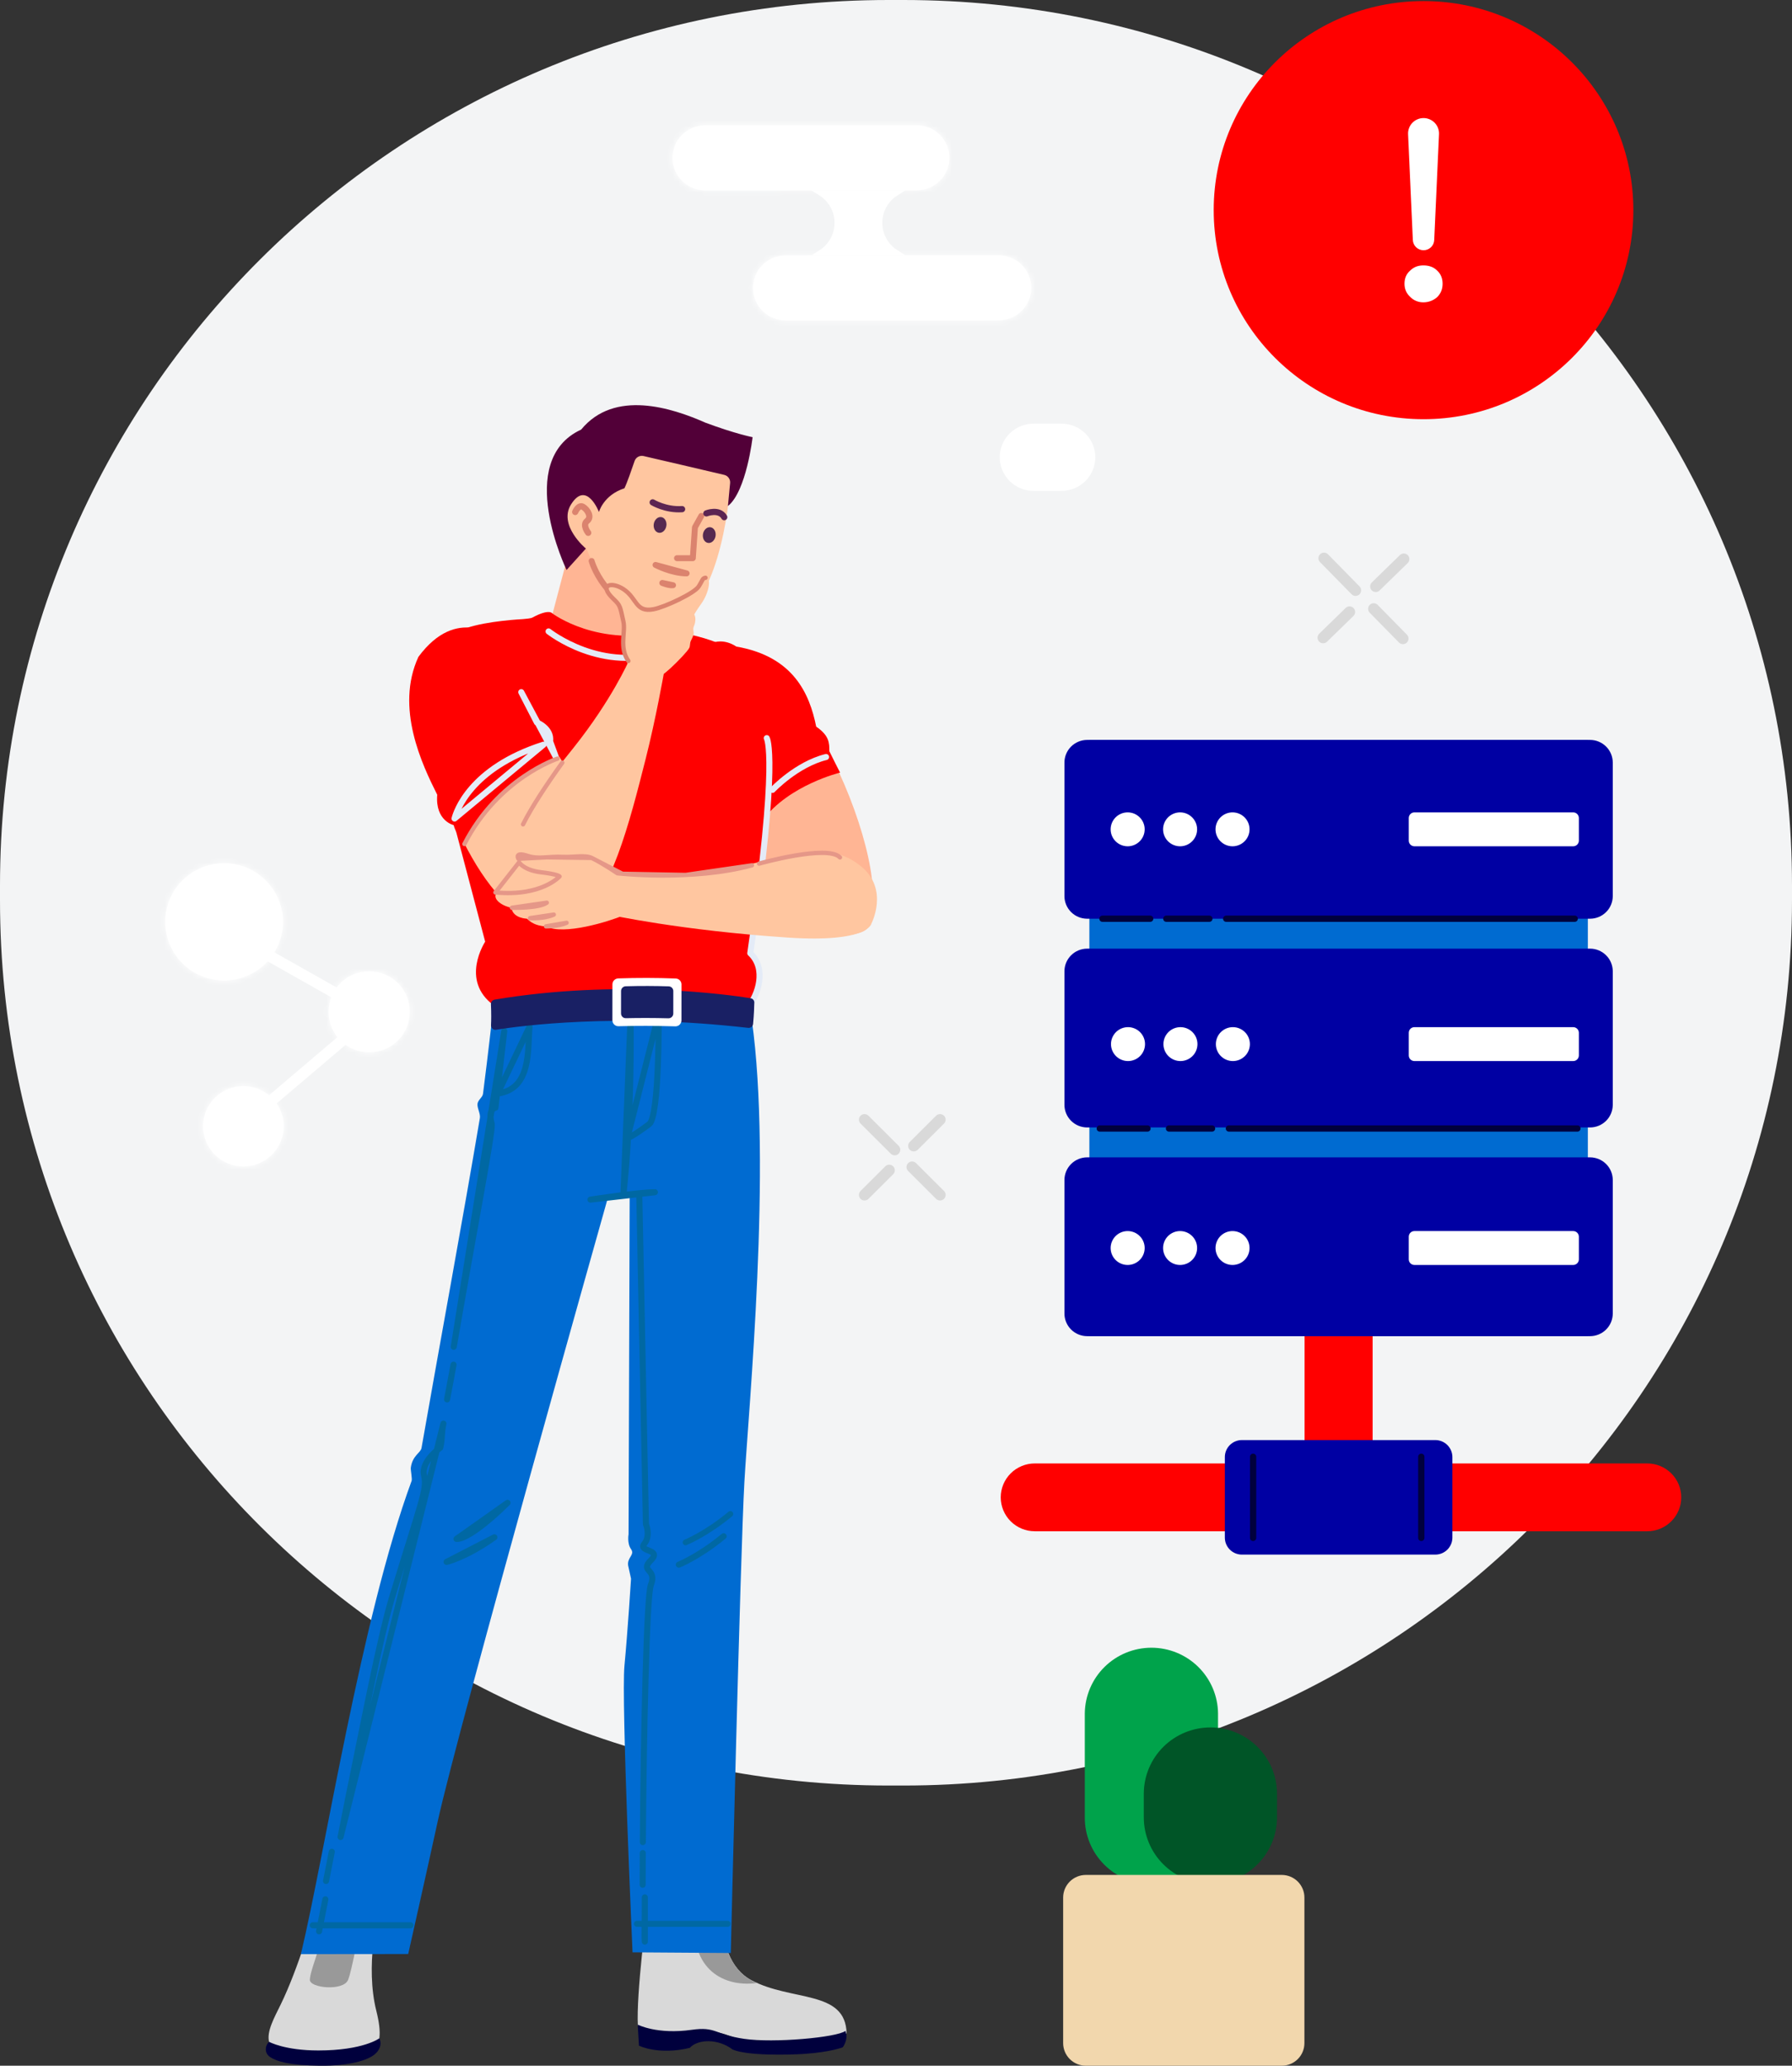 <svg width='321' height='370' viewBox='0 0 321 370' fill='none' xmlns='http://www.w3.org/2000/svg' ><rect x="0" y="0" width="321" height="370" fill="#333333" stroke="none"/><g clip-path='url(#clip0_6773_69350)'><path fill-rule='evenodd' clip-rule='evenodd' d='M0 161.238V158.576C0 70.998 71.26 0 159.164 0H161.836C249.739 0 321 70.998 321 158.576V161.238C321 248.818 249.739 319.814 161.836 319.814H159.164C71.26 319.814 0 248.818 0 161.238Z' fill='#F3F4F5' /><mask id='path-2-inside-1_6773_69350' fill='white'><path fill-rule='evenodd' clip-rule='evenodd' d='M50.64 166.167C50.501 167.541 50.092 168.874 49.436 170.09C48.78 171.306 47.89 172.381 46.817 173.255C45.744 174.128 44.508 174.782 43.182 175.18C41.855 175.578 40.462 175.711 39.084 175.573C37.705 175.435 36.367 175.027 35.146 174.373C33.926 173.72 32.846 172.833 31.97 171.764C31.093 170.695 30.436 169.464 30.037 168.142C29.638 166.82 29.504 165.433 29.643 164.059C29.926 161.287 31.302 158.741 33.469 156.979C35.635 155.218 38.415 154.385 41.198 154.664C43.98 154.944 46.538 156.312 48.308 158.469C50.078 160.626 50.916 163.395 50.639 166.167' /></mask><path fill-rule='evenodd' clip-rule='evenodd' d='M50.64 166.167C50.501 167.541 50.092 168.874 49.436 170.09C48.78 171.306 47.89 172.381 46.817 173.255C45.744 174.128 44.508 174.782 43.182 175.18C41.855 175.578 40.462 175.711 39.084 175.573C37.705 175.435 36.367 175.027 35.146 174.373C33.926 173.72 32.846 172.833 31.97 171.764C31.093 170.695 30.436 169.464 30.037 168.142C29.638 166.82 29.504 165.433 29.643 164.059C29.926 161.287 31.302 158.741 33.469 156.979C35.635 155.218 38.415 154.385 41.198 154.664C43.98 154.944 46.538 156.312 48.308 158.469C50.078 160.626 50.916 163.395 50.639 166.167' fill='white' /><path d='M29.643 164.059L28.648 163.958L28.648 163.959L29.643 164.059ZM49.645 166.067C49.519 167.309 49.149 168.515 48.556 169.615L50.316 170.565C51.034 169.233 51.483 167.773 51.635 166.268L49.645 166.067ZM48.556 169.615C47.962 170.715 47.157 171.689 46.186 172.479L47.448 174.03C48.623 173.074 49.598 171.897 50.316 170.565L48.556 169.615ZM46.186 172.479C45.214 173.27 44.096 173.862 42.894 174.222L43.469 176.138C44.921 175.703 46.273 174.987 47.448 174.03L46.186 172.479ZM42.894 174.222C41.693 174.582 40.432 174.703 39.183 174.578L38.983 176.568C40.492 176.72 42.016 176.573 43.469 176.138L42.894 174.222ZM39.183 174.578C37.935 174.453 36.724 174.084 35.618 173.492L34.674 175.255C36.011 175.97 37.475 176.417 38.983 176.568L39.183 174.578ZM35.618 173.492C34.513 172.9 33.536 172.098 32.743 171.13L31.197 172.398C32.157 173.569 33.338 174.54 34.674 175.255L35.618 173.492ZM32.743 171.13C31.95 170.163 31.356 169.049 30.995 167.853L29.08 168.431C29.517 169.879 30.237 171.227 31.197 172.398L32.743 171.13ZM30.995 167.853C30.633 166.657 30.512 165.402 30.638 164.16L28.648 163.959C28.496 165.463 28.643 166.983 29.08 168.431L30.995 167.853ZM30.638 164.161C30.894 161.654 32.139 159.35 34.1 157.755L32.838 156.203C30.466 158.132 28.958 160.921 28.648 163.958L30.638 164.161ZM34.1 157.755C36.061 156.16 38.578 155.406 41.098 155.659L41.298 153.669C38.253 153.364 35.21 154.275 32.838 156.203L34.1 157.755ZM41.098 155.659C43.618 155.912 45.933 157.152 47.535 159.104L49.081 157.835C47.142 155.473 44.343 153.975 41.298 153.669L41.098 155.659ZM47.535 159.104C49.137 161.055 49.895 163.56 49.644 166.068L51.634 166.267C51.938 163.23 51.019 160.197 49.081 157.835L47.535 159.104Z' fill='white' mask='url(#path-2-inside-1_6773_69350)' /><path d='M61.625 186.073L45.5 199.776M47.094 170.562L60.458 178.111L47.094 170.562Z' stroke='white' stroke-width='2' /><mask id='path-5-inside-2_6773_69350' fill='white'><path fill-rule='evenodd' clip-rule='evenodd' d='M50.792 202.386C50.704 203.332 50.429 204.252 49.983 205.092C49.537 205.932 48.928 206.676 48.191 207.28C47.455 207.885 46.606 208.338 45.693 208.614C44.78 208.889 43.821 208.982 42.872 208.887C41.922 208.791 41.002 208.51 40.162 208.058C39.323 207.606 38.582 206.993 37.981 206.254C37.381 205.516 36.933 204.666 36.664 203.754C36.395 202.842 36.31 201.886 36.414 200.941C36.621 199.054 37.569 197.324 39.05 196.129C40.531 194.935 42.426 194.371 44.322 194.562C46.218 194.752 47.962 195.681 49.173 197.147C50.385 198.612 50.967 200.495 50.792 202.386ZM73.374 181.927C73.282 182.877 73.003 183.801 72.552 184.643C72.102 185.486 71.488 186.232 70.747 186.838C70.006 187.444 69.153 187.898 68.235 188.174C67.317 188.45 66.354 188.543 65.4 188.448C64.447 188.352 63.522 188.069 62.678 187.616C61.834 187.163 61.088 186.549 60.483 185.808C59.879 185.067 59.427 184.214 59.154 183.299C58.881 182.383 58.792 181.423 58.892 180.473C59.09 178.563 60.04 176.809 61.534 175.595C63.028 174.382 64.944 173.808 66.862 174.001C68.78 174.194 70.543 175.137 71.763 176.623C72.984 178.109 73.564 180.017 73.374 181.928V181.927ZM126.196 34.105L164.216 34.089C164.984 34.088 165.745 33.937 166.454 33.644C167.164 33.351 167.809 32.921 168.352 32.38C168.894 31.839 169.325 31.196 169.619 30.489C169.912 29.782 170.063 29.024 170.063 28.259C170.063 27.493 169.911 26.736 169.617 26.029C169.322 25.322 168.891 24.68 168.348 24.139C167.805 23.598 167.16 23.169 166.45 22.876C165.74 22.584 164.979 22.433 164.211 22.434L126.191 22.45C124.661 22.482 123.204 23.111 122.134 24.201C121.063 25.291 120.464 26.755 120.465 28.28C120.466 29.805 121.066 31.269 122.137 32.358C123.209 33.447 124.666 34.074 126.196 34.105ZM140.739 57.398L178.757 57.381C179.536 57.397 180.31 57.258 181.033 56.972C181.757 56.686 182.416 56.259 182.972 55.716C183.528 55.173 183.97 54.525 184.271 53.81C184.572 53.095 184.727 52.327 184.727 51.551C184.727 50.775 184.571 50.008 184.269 49.293C183.967 48.578 183.525 47.93 182.968 47.388C182.412 46.845 181.752 46.419 181.029 46.133C180.305 45.848 179.531 45.71 178.752 45.726L140.732 45.742C139.181 45.743 137.694 46.358 136.597 47.451C135.501 48.544 134.885 50.027 134.886 51.572C134.886 53.118 135.503 54.6 136.601 55.693C137.698 56.785 139.186 57.398 140.737 57.398' /></mask><path fill-rule='evenodd' clip-rule='evenodd' d='M50.792 202.386C50.704 203.332 50.429 204.252 49.983 205.092C49.537 205.932 48.928 206.676 48.191 207.28C47.455 207.885 46.606 208.338 45.693 208.614C44.78 208.889 43.821 208.982 42.872 208.887C41.922 208.791 41.002 208.51 40.162 208.058C39.323 207.606 38.582 206.993 37.981 206.254C37.381 205.516 36.933 204.666 36.664 203.754C36.395 202.842 36.31 201.886 36.414 200.941C36.621 199.054 37.569 197.324 39.05 196.129C40.531 194.935 42.426 194.371 44.322 194.562C46.218 194.752 47.962 195.681 49.173 197.147C50.385 198.612 50.967 200.495 50.792 202.386ZM73.374 181.927C73.282 182.877 73.003 183.801 72.552 184.643C72.102 185.486 71.488 186.232 70.747 186.838C70.006 187.444 69.153 187.898 68.235 188.174C67.317 188.45 66.354 188.543 65.4 188.448C64.447 188.352 63.522 188.069 62.678 187.616C61.834 187.163 61.088 186.549 60.483 185.808C59.879 185.067 59.427 184.214 59.154 183.299C58.881 182.383 58.792 181.423 58.892 180.473C59.09 178.563 60.04 176.809 61.534 175.595C63.028 174.382 64.944 173.808 66.862 174.001C68.78 174.194 70.543 175.137 71.763 176.623C72.984 178.109 73.564 180.017 73.374 181.928V181.927ZM126.196 34.105L164.216 34.089C164.984 34.088 165.745 33.937 166.454 33.644C167.164 33.351 167.809 32.921 168.352 32.38C168.894 31.839 169.325 31.196 169.619 30.489C169.912 29.782 170.063 29.024 170.063 28.259C170.063 27.493 169.911 26.736 169.617 26.029C169.322 25.322 168.891 24.68 168.348 24.139C167.805 23.598 167.16 23.169 166.45 22.876C165.74 22.584 164.979 22.433 164.211 22.434L126.191 22.45C124.661 22.482 123.204 23.111 122.134 24.201C121.063 25.291 120.464 26.755 120.465 28.28C120.466 29.805 121.066 31.269 122.137 32.358C123.209 33.447 124.666 34.074 126.196 34.105ZM140.739 57.398L178.757 57.381C179.536 57.397 180.31 57.258 181.033 56.972C181.757 56.686 182.416 56.259 182.972 55.716C183.528 55.173 183.97 54.525 184.271 53.81C184.572 53.095 184.727 52.327 184.727 51.551C184.727 50.775 184.571 50.008 184.269 49.293C183.967 48.578 183.525 47.93 182.968 47.388C182.412 46.845 181.752 46.419 181.029 46.133C180.305 45.848 179.531 45.71 178.752 45.726L140.732 45.742C139.181 45.743 137.694 46.358 136.597 47.451C135.501 48.544 134.885 50.027 134.886 51.572C134.886 53.118 135.503 54.6 136.601 55.693C137.698 56.785 139.186 57.398 140.737 57.398' fill='white' /><path d='M36.414 200.941L35.42 200.832L36.414 200.941ZM50.792 202.386L49.796 202.293L50.792 202.386ZM73.374 181.927H74.374L72.379 181.831L73.374 181.927ZM58.892 180.473L59.887 180.579L59.887 180.576L58.892 180.473ZM73.374 181.928H72.374L74.369 182.027L73.374 181.928ZM126.196 34.105L126.176 35.105L126.186 35.105L126.197 35.105L126.196 34.105ZM164.216 34.089L164.216 33.089L164.216 34.089ZM164.211 22.434L164.212 23.434L164.211 22.434ZM126.191 22.45L126.191 21.45L126.18 21.45L126.17 21.45L126.191 22.45ZM178.757 57.381L178.778 56.381L178.767 56.381L178.757 56.381L178.757 57.381ZM178.752 45.726L178.753 46.726L178.763 46.726L178.774 46.726L178.752 45.726ZM140.732 45.742L140.733 46.742L140.732 45.742ZM49.796 202.293C49.721 203.108 49.484 203.9 49.1 204.623L50.866 205.561C51.374 204.604 51.688 203.556 51.788 202.478L49.796 202.293ZM49.1 204.623C48.715 205.346 48.191 205.987 47.557 206.507L48.826 208.053C49.664 207.365 50.358 206.518 50.866 205.561L49.1 204.623ZM47.557 206.507C46.922 207.028 46.191 207.419 45.404 207.656L45.982 209.571C47.021 209.257 47.987 208.741 48.826 208.053L47.557 206.507ZM45.404 207.656C44.617 207.894 43.79 207.974 42.972 207.892L42.772 209.882C43.852 209.99 44.943 209.885 45.982 209.571L45.404 207.656ZM42.972 207.892C42.153 207.81 41.36 207.567 40.636 207.177L39.688 208.938C40.644 209.453 41.692 209.773 42.772 209.882L42.972 207.892ZM40.636 207.177C39.913 206.788 39.274 206.26 38.757 205.624L37.205 206.885C37.889 207.726 38.733 208.424 39.688 208.938L40.636 207.177ZM38.757 205.624C38.24 204.988 37.855 204.256 37.623 203.471L35.705 204.037C36.012 205.076 36.521 206.044 37.205 206.885L38.757 205.624ZM37.623 203.471C37.392 202.686 37.319 201.863 37.408 201.05L35.42 200.832C35.302 201.909 35.399 202.998 35.705 204.037L37.623 203.471ZM37.408 201.05C37.586 199.426 38.402 197.937 39.678 196.908L38.422 195.351C36.736 196.711 35.656 198.681 35.42 200.832L37.408 201.05ZM39.678 196.908C40.954 195.878 42.587 195.392 44.222 195.557L44.422 193.567C42.264 193.35 40.108 193.991 38.422 195.351L39.678 196.908ZM44.222 195.557C45.857 195.721 47.359 196.522 48.403 197.784L49.944 196.509C48.564 194.841 46.579 193.783 44.422 193.567L44.222 195.557ZM48.403 197.784C49.446 199.046 49.947 200.667 49.796 202.293L51.788 202.478C51.987 200.323 51.324 198.178 49.944 196.509L48.403 197.784ZM72.379 181.831C72.3 182.65 72.059 183.445 71.671 184.172L73.434 185.115C73.947 184.156 74.265 183.105 74.37 182.023L72.379 181.831ZM71.671 184.172C71.282 184.898 70.753 185.541 70.114 186.064L71.38 187.612C72.223 186.923 72.921 186.074 73.434 185.115L71.671 184.172ZM70.114 186.064C69.475 186.586 68.739 186.978 67.947 187.217L68.523 189.132C69.567 188.818 70.538 188.301 71.38 187.612L70.114 186.064ZM67.947 187.217C67.155 187.455 66.323 187.535 65.5 187.453L65.301 189.443C66.385 189.552 67.48 189.446 68.523 189.132L67.947 187.217ZM65.5 187.453C64.677 187.37 63.879 187.126 63.151 186.735L62.205 188.498C63.164 189.013 64.216 189.334 65.301 189.443L65.5 187.453ZM63.151 186.735C62.423 186.345 61.779 185.814 61.258 185.176L59.709 186.44C60.397 187.283 61.245 187.982 62.205 188.498L63.151 186.735ZM61.258 185.176C60.737 184.537 60.347 183.802 60.112 183.013L58.196 183.585C58.506 184.627 59.021 185.597 59.709 186.44L61.258 185.176ZM60.112 183.013C59.877 182.224 59.8 181.397 59.887 180.579L57.898 180.368C57.784 181.449 57.885 182.542 58.196 183.585L60.112 183.013ZM59.887 180.576C60.057 178.93 60.876 177.418 62.164 176.371L60.903 174.819C59.204 176.199 58.122 178.196 57.898 180.371L59.887 180.576ZM62.164 176.371C63.453 175.325 65.106 174.83 66.762 174.996L66.962 173.006C64.782 172.787 62.603 173.439 60.903 174.819L62.164 176.371ZM66.762 174.996C68.417 175.162 69.938 175.976 70.991 177.258L72.536 175.988C71.147 174.297 69.142 173.225 66.962 173.006L66.762 174.996ZM70.991 177.258C72.043 178.539 72.542 180.183 72.379 181.829L74.369 182.027C74.585 179.851 73.925 177.679 72.536 175.988L70.991 177.258ZM74.374 181.928V181.927H72.374V181.928H74.374ZM126.197 35.105L164.217 35.089L164.216 33.089L126.196 33.105L126.197 35.105ZM164.217 35.089C165.116 35.088 166.006 34.911 166.836 34.568L166.073 32.72C165.484 32.963 164.853 33.088 164.216 33.089L164.217 35.089ZM166.836 34.568C167.667 34.225 168.422 33.722 169.058 33.088L167.645 31.672C167.195 32.121 166.661 32.477 166.073 32.72L166.836 34.568ZM169.058 33.088C169.694 32.454 170.198 31.701 170.542 30.872L168.695 30.105C168.452 30.691 168.095 31.223 167.645 31.672L169.058 33.088ZM170.542 30.872C170.886 30.044 171.063 29.155 171.063 28.258L169.063 28.259C169.063 28.892 168.938 29.52 168.695 30.105L170.542 30.872ZM171.063 28.258C171.062 27.361 170.885 26.473 170.54 25.644L168.693 26.413C168.937 26.998 169.063 27.626 169.063 28.259L171.063 28.258ZM170.54 25.644C170.195 24.816 169.69 24.064 169.053 23.43L167.642 24.847C168.093 25.296 168.45 25.828 168.693 26.413L170.54 25.644ZM169.053 23.43C168.417 22.796 167.662 22.294 166.831 21.952L166.069 23.801C166.657 24.043 167.192 24.399 167.642 24.847L169.053 23.43ZM166.831 21.952C166 21.609 165.11 21.433 164.211 21.434L164.212 23.434C164.849 23.433 165.48 23.558 166.069 23.801L166.831 21.952ZM164.211 21.434L126.191 21.45L126.192 23.45L164.212 23.434L164.211 21.434ZM126.17 21.45C124.379 21.488 122.674 22.224 121.421 23.5L122.847 24.901C123.735 23.998 124.942 23.477 126.212 23.45L126.17 21.45ZM121.421 23.5C120.167 24.777 119.464 26.493 119.465 28.28L121.465 28.28C121.464 27.017 121.96 25.805 122.847 24.901L121.421 23.5ZM119.465 28.28C119.466 30.068 120.17 31.784 121.425 33.059L122.85 31.656C121.962 30.754 121.466 29.542 121.465 28.28L119.465 28.28ZM121.425 33.059C122.68 34.334 124.385 35.069 126.176 35.105L126.217 33.105C124.947 33.08 123.738 32.559 122.85 31.656L121.425 33.059ZM140.739 58.398L178.758 58.381L178.757 56.381L140.738 56.398L140.739 58.398ZM178.737 58.381C179.648 58.399 180.554 58.237 181.401 57.902L180.666 56.042C180.065 56.279 179.424 56.394 178.778 56.381L178.737 58.381ZM181.401 57.902C182.248 57.567 183.02 57.067 183.671 56.431L182.273 55.001C181.813 55.451 181.266 55.805 180.666 56.042L181.401 57.902ZM183.671 56.431C184.322 55.795 184.839 55.036 185.192 54.198L183.349 53.422C183.1 54.014 182.734 54.551 182.273 55.001L183.671 56.431ZM185.192 54.198C185.546 53.36 185.727 52.46 185.727 51.551L183.727 51.551C183.727 52.194 183.599 52.829 183.349 53.422L185.192 54.198ZM185.727 51.551C185.727 50.641 185.544 49.741 185.19 48.904L183.348 49.682C183.598 50.274 183.727 50.909 183.727 51.551L185.727 51.551ZM185.19 48.904C184.836 48.066 184.318 47.307 183.667 46.672L182.27 48.104C182.731 48.553 183.098 49.09 183.348 49.682L185.19 48.904ZM183.667 46.672C183.015 46.036 182.243 45.537 181.395 45.203L180.662 47.064C181.262 47.3 181.809 47.654 182.27 48.104L183.667 46.672ZM181.395 45.203C180.548 44.869 179.642 44.707 178.731 44.726L178.774 46.726C179.419 46.712 180.061 46.827 180.662 47.064L181.395 45.203ZM178.752 44.726L140.732 44.742L140.733 46.742L178.753 46.726L178.752 44.726ZM140.732 44.742C138.917 44.743 137.175 45.462 135.891 46.743L137.303 48.159C138.212 47.253 139.446 46.743 140.733 46.742L140.732 44.742ZM135.891 46.743C134.607 48.024 133.885 49.761 133.886 51.573L135.886 51.572C135.885 50.293 136.395 49.065 137.303 48.159L135.891 46.743ZM133.886 51.573C133.887 53.385 134.61 55.122 135.895 56.401L137.306 54.984C136.397 54.078 135.886 52.851 135.886 51.572L133.886 51.573ZM135.895 56.401C137.181 57.681 138.923 58.398 140.738 58.398L140.737 56.398C139.45 56.398 138.216 55.889 137.306 54.984L135.895 56.401Z' fill='white' mask='url(#path-5-inside-2_6773_69350)' /><path d='M160.469 45.237L147.072 45.242C147.472 44.987 147.845 44.685 148.183 44.342C149.345 43.159 149.995 41.569 149.994 39.914C149.994 38.258 149.342 36.669 148.179 35.487C147.841 35.144 147.468 34.843 147.067 34.587L160.464 34.582C160.083 34.825 159.726 35.111 159.401 35.435C158.21 36.622 157.542 38.232 157.543 39.911C157.544 41.59 158.214 43.199 159.405 44.385C159.731 44.709 160.087 44.993 160.469 45.237ZM190.16 87.426H185.124C185.124 87.426 185.123 87.426 185.123 87.426C183.653 87.421 182.245 86.837 181.206 85.802C180.167 84.766 179.582 83.364 179.577 81.901C179.582 80.439 180.167 79.037 181.206 78.002C182.245 76.967 183.653 76.383 185.123 76.378C185.123 76.378 185.123 76.378 185.124 76.378H190.16C190.16 76.378 190.161 76.378 190.161 76.378C191.631 76.383 193.039 76.967 194.078 78.002C195.117 79.037 195.703 80.439 195.708 81.901C195.703 83.365 195.118 84.767 194.079 85.802C193.04 86.837 191.631 87.421 190.161 87.426C190.161 87.426 190.16 87.426 190.16 87.426Z' fill='white' stroke='white' /><path fill-rule='evenodd' clip-rule='evenodd' d='M217.41 37.637C217.41 16.956 234.238 0.191 254.996 0.191C275.753 0.191 292.58 16.956 292.58 37.637C292.58 58.319 275.753 75.084 254.996 75.084C234.238 75.084 217.411 58.319 217.411 37.638' fill='#FF0000' /><path fill-rule='evenodd' clip-rule='evenodd' d='M257.769 24.014L256.913 42.983C256.895 43.477 256.686 43.945 256.328 44.288C255.971 44.631 255.494 44.823 254.997 44.823C254.501 44.823 254.024 44.631 253.667 44.288C253.309 43.945 253.1 43.477 253.081 42.983L252.227 24.014C252.213 23.642 252.274 23.272 252.407 22.925C252.54 22.578 252.742 22.262 253.001 21.994C253.26 21.727 253.57 21.514 253.913 21.369C254.256 21.223 254.625 21.148 254.998 21.148C255.371 21.148 255.74 21.223 256.083 21.369C256.426 21.514 256.736 21.727 256.995 21.994C257.254 22.262 257.456 22.578 257.589 22.925C257.722 23.272 257.783 23.642 257.769 24.014ZM257.435 48.462C258.085 49.064 258.41 49.85 258.41 50.821C258.41 51.793 258.085 52.579 257.435 53.227C256.739 53.828 255.903 54.152 254.975 54.152C254.534 54.16 254.097 54.078 253.69 53.91C253.282 53.743 252.914 53.495 252.607 53.18C251.91 52.532 251.586 51.747 251.586 50.821C251.586 49.85 251.91 49.064 252.607 48.462C253.256 47.815 254.046 47.537 254.975 47.537C255.95 47.537 256.785 47.815 257.435 48.462Z' fill='white' /><path fill-rule='evenodd' clip-rule='evenodd' d='M151.07 167.639C156.675 166.885 155.644 166.12 156.236 161.611C157.091 155.076 152.3 140.245 145.773 129.921C144.396 116.396 129.82 115.74 129.82 115.74C129.82 115.74 135.281 121.916 135.134 136.178C136.904 142.792 136.152 154.408 136.152 154.408C136.152 154.408 142.806 168.752 151.069 167.639' fill='#FFB594' /><path fill-rule='evenodd' clip-rule='evenodd' d='M127.828 115.075C127.828 115.075 129.681 114.339 131.894 115.809C142.126 117.573 145.024 124.27 146.204 130.151C148.564 131.769 148.564 133.091 148.564 134.562C149.026 135.542 150.483 138.385 150.483 138.385C150.483 138.385 141.333 140.59 136.611 146.911C134.84 138.824 127.828 115.073 127.828 115.073' fill='#FF0000' /><path fill-rule='evenodd' clip-rule='evenodd' d='M119.046 113.675L120.337 106.338L108.649 91.357L102.022 98.399L98.738 110.842C98.738 110.842 109.363 117.312 119.046 113.676' fill='#FFB594' /><path fill-rule='evenodd' clip-rule='evenodd' d='M105.018 98.179C105.018 98.179 99.248 94.56 101.922 89.483C103.989 85.563 107.668 90.92 107.668 90.92C107.668 90.92 108.331 86.3 111.643 86.3C112.305 84.981 113.629 81.022 113.629 81.022C113.629 81.022 128.201 84.321 130.851 84.981C130.85 91.579 127.917 109.619 120.868 110.174C109.547 111.065 105.018 98.179 105.018 98.179Z' fill='#FFC6A0' /><path fill-rule='evenodd' clip-rule='evenodd' d='M130.393 90.64C133.706 88 134.812 78.308 134.812 78.308C134.812 78.308 131.656 77.687 126.358 75.706C120.396 73.067 110.064 69.687 104.102 76.945C92.021 82.509 101.491 102.09 101.491 102.09L104.947 98.258C104.947 98.258 99.937 94.09 102.298 90.339C105.062 85.948 107.291 91.701 107.291 91.701C107.291 91.701 108.101 88.673 111.849 87.462C112.3 86.561 113.166 84.068 113.673 82.577C113.781 82.256 114.006 81.986 114.304 81.821C114.601 81.656 114.95 81.608 115.281 81.685C118.333 82.392 126.327 84.246 129.739 85.061C130.402 85.22 130.848 85.842 130.783 86.52L130.393 90.64Z' fill='#520038' /><path fill-rule='evenodd' clip-rule='evenodd' d='M128.176 96.031C128.044 96.804 127.435 97.348 126.813 97.242C126.193 97.139 125.794 96.427 125.924 95.653C126.056 94.879 126.665 94.335 127.287 94.44C127.909 94.545 128.306 95.256 128.176 96.03V96.031ZM119.362 94.214C119.23 94.988 118.621 95.531 118 95.425C117.379 95.322 116.98 94.61 117.111 93.836C117.242 93.062 117.851 92.519 118.473 92.624C119.095 92.728 119.493 93.439 119.362 94.214Z' fill='#552950' /><path d='M125.626 92.408L124.486 94.452L124.106 99.978H121.27' stroke='#DB836E' stroke-width='1.063' stroke-linecap='round' stroke-linejoin='round' /><path d='M126.539 91.952C126.539 91.952 128.818 91.043 129.73 92.633' stroke='#5C2552' stroke-width='1.117' stroke-linecap='round' stroke-linejoin='round' /><path d='M103.035 91.701C103.035 91.701 103.643 90.288 104.453 90.793C105.264 91.297 106.074 92.609 105.163 93.316C104.251 94.022 105.365 95.435 105.365 95.435' stroke='#DB836E' stroke-width='1.117' stroke-linecap='round' stroke-linejoin='round' /><path d='M116.914 89.984C116.914 89.984 119.244 91.397 122.182 91.196' stroke='#5C2552' stroke-width='1.117' stroke-linecap='round' stroke-linejoin='round' /><path d='M105.977 100.48C105.977 100.48 108.238 108.74 117.705 110.516M117.423 101.187C117.423 101.187 120.259 102.701 122.995 102.701L117.423 101.187ZM118.639 104.417C118.639 104.417 119.854 104.921 120.563 104.821L118.639 104.417Z' stroke='#DB836E' stroke-width='1.063' stroke-linecap='round' stroke-linejoin='round' /><path d='M120.995 115.14C120.995 115.14 119.643 118.699 110.487 117.795C101.332 116.891 97.457 111.432 97.457 111.432' stroke='#E4EBF7' stroke-width='1.136' stroke-linecap='round' stroke-linejoin='round' /><path fill-rule='evenodd' clip-rule='evenodd' d='M98.931 109.862C98.931 109.862 107.195 116.135 119.788 112.998C119.788 112.998 131.915 114.285 134.396 119.713C141.183 134.562 135.084 166.185 134.396 170.13C138.823 175.246 133.806 180.833 133.806 180.833C114.021 176.357 88.459 180.076 88.459 180.076C82.319 175.602 86.91 168.666 86.91 168.666L78.992 138.68C75.845 119.469 80.047 113.696 83.486 112.51C87.323 111.186 93.667 110.893 93.667 110.893C94.295 110.819 95.035 110.797 95.402 110.599C98.391 108.981 98.931 109.863 98.931 109.863' fill='#FF0000' /><path fill-rule='evenodd' clip-rule='evenodd' d='M83.361 112.801C83.361 112.801 74.655 113.387 73.749 123.091C73.159 134.265 77.586 136.911 77.586 136.911C77.586 136.911 85.279 164.796 98.856 165.874C109.48 163.129 104.881 157.419 104.758 151.466C104.463 137.205 95.757 130.148 95.757 130.148C95.757 130.148 90.423 112.801 83.361 112.801Z' fill='#FFC6A0' /><path fill-rule='evenodd' clip-rule='evenodd' d='M90.816 156.221C90.816 156.221 91.899 170.432 103.262 164.404C109.296 161.204 112.862 146.958 115.658 135.931C117.502 128.654 118.925 120.543 118.925 120.543L112.628 118.387C112.628 118.387 109.578 125.346 102.789 133.873C97.3 140.771 91.21 147.89 90.816 156.221Z' fill='#FFC6A0' /><path d='M137.348 132.209C137.348 132.209 139.561 135.646 134.397 170.733C137.405 173.529 135.73 178.318 134.102 180.208' stroke='#E4EBF7' stroke-width='1.085' stroke-linecap='round' stroke-linejoin='round' /><path fill-rule='evenodd' clip-rule='evenodd' d='M156.089 165.437C156.089 165.437 155.548 168.883 141.184 167.936C121.953 166.667 109.113 163.836 109.113 163.836L110.295 156.518C110.295 156.518 111.21 156.789 122.591 156.432C137.644 155.962 146.289 148.774 154.203 155.143C159.318 159.26 156.089 165.438 156.089 165.438' fill='#FFC6A0' /><path fill-rule='evenodd' clip-rule='evenodd' d='M88.947 114.272C88.947 114.272 81.865 108.293 74.949 117.653C70.748 126.766 75.604 136.936 78.323 142.354C77.93 147.058 81.273 147.792 81.273 147.792C81.273 147.792 81.41 148.922 83.193 151.174C88.357 142.304 91.703 139.609 100.556 135.345C100.14 134.517 98.179 131.226 98.245 130.592C98.466 128.46 96.621 127.283 96.621 127.283C96.621 127.283 96.259 127.086 95.146 123.829C94.148 120.911 92.568 117.297 88.947 114.272Z' fill='#FF0000' /><path fill-rule='evenodd' clip-rule='evenodd' d='M114.264 362.881C114.264 362.881 120.412 365.793 124.791 364.338C128.828 362.997 131.274 365.291 134.924 366.017C138.572 366.745 144.762 367.585 151.648 364.221C151.5 356.363 141.788 358.545 134.53 354.647C130.864 352.679 129.115 347.915 129.381 342.102H115.925C115.925 342.102 113.933 357.103 114.264 362.881Z' fill='#D9D9D9' /><path fill-rule='evenodd' clip-rule='evenodd' d='M114.23 362.637C114.23 362.637 117.707 364.45 123.904 363.568C128.28 362.945 127.985 364.4 133.297 365.185C138.61 365.969 149.876 364.94 151.449 363.765C152.039 365.332 150.958 366.704 150.958 366.704C150.958 366.704 148.793 367.565 144.071 367.88C141.165 368.074 133.817 368.228 131.231 367.097C128.673 365.136 125.033 365.185 123.557 366.801C117.951 368.158 114.46 366.41 114.46 366.41L114.23 362.637Z' fill='#00003D' /><path fill-rule='evenodd' clip-rule='evenodd' d='M124.642 342.984H129.069C129.069 342.984 128.921 352.54 135.561 355.186C128.921 356.069 123.313 351.903 124.642 342.984Z' fill='#999999' /><path fill-rule='evenodd' clip-rule='evenodd' d='M56.256 342.717C56.256 342.717 53.46 352.525 50.302 358.991C47.916 363.878 44.694 368.9 57.556 368.9C66.383 368.9 69.441 368.265 67.411 360.173C65.38 352.079 67.764 342.717 67.764 342.717H56.256Z' fill='#D9D9D9' /><path fill-rule='evenodd' clip-rule='evenodd' d='M48.206 365.721C48.206 365.721 50.989 367.267 57.012 367.267C65.086 367.267 67.96 365.084 67.96 365.084C67.96 365.084 68.758 366.558 67.139 367.948C65.822 369.08 62.365 370.052 57.331 369.993C51.826 369.93 49.587 369.245 48.388 368.449C47.294 367.721 47.477 366.358 48.206 365.721Z' fill='#00003D' /><path fill-rule='evenodd' clip-rule='evenodd' d='M57.421 345.236C57.421 345.236 57.465 347.245 57.004 349.11C56.542 350.99 55.573 353.216 55.505 354.585C55.427 356.107 61.526 356.676 62.347 354.631C63.17 352.584 64.065 346.131 64.887 345.04C65.707 343.948 58.378 342.236 57.421 345.236Z' fill='#999999' /><path fill-rule='evenodd' clip-rule='evenodd' d='M113.307 349.689L130.907 349.809C130.907 349.809 132.616 278.346 133.345 265.394C134.074 252.44 138.313 208.554 134.665 182.649L118.156 181.805L88.097 182.827C88.097 182.827 87.525 188.025 86.523 195.904C86.441 196.553 85.626 197.006 85.539 197.691C85.44 198.458 86.095 199.466 85.959 200.27C82.85 218.724 78.618 241.571 75.504 259.362C75.351 260.236 73.881 260.684 73.586 262.889C73.533 263.285 73.865 264.888 73.733 265.242C64.691 289.81 58.281 331.606 53.902 350.012L73.12 349.993C73.12 349.993 76.01 337.194 78.42 326.185C82.12 309.293 108.827 214.756 108.827 214.756L112.794 213.553L112.594 274.828C112.594 274.828 112.299 276.446 113.037 277.475C113.775 278.503 112.301 278.947 112.52 280.416L113.037 282.768C113.037 282.768 112.447 292.177 111.857 298.352C111.265 304.527 113.307 349.688 113.307 349.688' fill='#006BD1' /><path d='M121.597 280.251C121.597 280.251 125.245 278.798 129.625 275.162M81.766 275.642C83.281 275.767 87.078 272.997 90.915 269.174L81.766 275.642Z' stroke='#0068A3' stroke-width='1.085' stroke-linecap='round' stroke-linejoin='round' /><path d='M122.801 276.263C122.801 276.263 126.45 274.809 130.829 271.174' stroke='#0068A3' stroke-width='1.032' stroke-linecap='round' stroke-linejoin='round' /><path d='M56.023 344.841H73.534M79.995 279.761C79.995 279.761 83.444 278.987 88.554 275.351L79.995 279.761ZM94.85 183.904C94.494 187.974 95.243 195.077 89.144 195.862L94.85 183.904ZM117.997 181.605C117.997 181.605 118.143 199.971 116.295 201.35C113.376 203.533 112.361 203.899 112.361 203.899L117.997 181.605ZM112.951 182.336C112.951 182.336 113.292 198.919 111.672 213.988L112.951 182.336ZM105.768 214.87C105.768 214.87 114.392 213.544 117.312 213.544L105.768 214.87ZM58.283 340.195L57.153 345.921L58.283 340.195ZM59.436 331.672L58.404 336.916L59.436 331.672ZM79.429 254.981C79.011 257.023 79.3 257.384 78.86 259.319C78.86 259.319 75.37 261.72 75.96 264.268C76.55 266.817 75.568 268.588 70.256 286.034C68.024 293.361 64.895 309.907 62.449 321.711C62.411 321.893 61.789 325.049 61.005 329.029L79.429 254.981ZM81.243 244.425C80.87 246.517 80.484 248.601 80.082 250.655L81.243 244.425ZM90.326 184.688L88.75 198.411C88.75 198.411 87.307 198.606 88.093 201.35C88.241 203.115 84.575 222.029 81.278 241.237L90.326 184.688Z' stroke='#0068A3' stroke-width='1.085' stroke-linecap='round' stroke-linejoin='round' /><path fill-rule='evenodd' clip-rule='evenodd' d='M134.459 178.796C130.625 178.18 110.621 175.335 88.594 179.049C88.404 179.081 88.233 179.182 88.112 179.332C87.992 179.481 87.93 179.67 87.938 179.861C88.018 181.51 87.994 182.817 87.957 183.64C87.952 183.756 87.973 183.871 88.018 183.977C88.064 184.084 88.132 184.179 88.219 184.256C88.306 184.333 88.409 184.39 88.52 184.422C88.632 184.454 88.749 184.461 88.864 184.442C93.047 183.769 110.438 181.399 134.026 184.107C134.466 184.157 134.862 183.837 134.902 183.4C135.059 181.701 135.105 180.341 135.118 179.579C135.121 179.391 135.056 179.209 134.935 179.065C134.814 178.921 134.645 178.826 134.459 178.796Z' fill='#192064' /><path fill-rule='evenodd' clip-rule='evenodd' d='M122.071 182.768L122.075 176.331C122.077 176.056 121.971 175.79 121.779 175.591C121.588 175.392 121.327 175.274 121.051 175.263C117.615 175.135 114.177 175.129 110.741 175.245C110.463 175.255 110.2 175.372 110.006 175.571C109.812 175.77 109.704 176.036 109.703 176.314L109.699 182.744C109.699 183.345 110.191 183.826 110.793 183.81C113.931 183.73 117.335 183.726 120.962 183.832C121.105 183.837 121.248 183.813 121.382 183.761C121.516 183.71 121.639 183.633 121.742 183.533C121.845 183.434 121.928 183.316 121.984 183.184C122.041 183.053 122.07 182.911 122.071 182.768Z' fill='white' /><path fill-rule='evenodd' clip-rule='evenodd' d='M120.605 181.548L120.608 177.517C120.61 177.298 120.526 177.086 120.374 176.928C120.222 176.77 120.014 176.677 119.794 176.669C117.388 176.592 114.803 176.577 112.077 176.656C111.855 176.663 111.645 176.755 111.491 176.914C111.336 177.072 111.25 177.283 111.249 177.504L111.246 181.531C111.246 182.006 111.632 182.385 112.107 182.375C114.461 182.322 117.013 182.321 119.73 182.391C120.207 182.403 120.604 182.023 120.605 181.548Z' fill='#192064' /><path d='M114.526 214.484L115.706 272.999C115.706 272.999 116.592 275.057 115.411 276.527C114.231 277.998 118.658 277.41 116.591 279.467C114.527 281.527 117.773 280.938 116.591 283.879C115.808 285.829 115.285 311.535 115.15 329.945M114.098 344.583H130.331H114.098ZM115.508 339.838C115.516 344.277 115.417 346.84 115.508 347.776V339.838ZM115.137 331.906C115.126 333.923 115.117 335.133 115.117 337.589L115.137 331.906Z' stroke='#0068A3' stroke-width='1.085' stroke-linecap='round' stroke-linejoin='round' /><path d='M98.265 113.094C98.265 113.094 108.005 120.836 119.219 116.525M93.375 123.973L96.178 129.413C96.178 129.413 98.835 130.443 98.54 132.794L99.573 135.588L93.375 123.973ZM81.422 146.614C81.717 145.439 84.177 137.597 97.359 133.382L81.422 146.614Z' stroke='#E4EBF7' stroke-width='1.085' stroke-linecap='round' stroke-linejoin='round' /><path fill-rule='evenodd' clip-rule='evenodd' d='M116.468 109.202C116.468 109.202 123.402 108.172 126.059 103.468C127.702 103.032 126.971 106.258 125.641 108.099C124.755 109.324 124.362 110.06 124.362 110.06C124.362 110.06 124.608 110.451 124.559 111.089C124.491 111.969 124.337 111.913 124.214 112.411C124.112 112.834 124.351 113.24 124.214 113.735C124.156 113.949 123.963 114.366 123.73 114.843C123.578 115.157 123.639 115.709 123.477 116.039C123.185 116.63 121.499 118.398 120.157 119.641C115.312 124.125 113.802 121.715 112.558 119.126C111.426 116.773 111.721 112.657 111.451 110.452C111.008 106.776 108.131 106.629 109.016 104.864C109.45 104 112.65 105.735 113.148 107.07C114.106 109.643 116.886 109.349 116.468 109.202Z' fill='#FFC6A0' /><path d='M126.377 103.49C125.788 103.587 125.934 103.833 125.149 105.058C124.361 106.284 119.049 108.758 117.057 109.126C113.779 109.732 114.172 107.158 111.67 105.524C109.53 104.127 107.159 104.719 109.9 107.288C111.153 108.464 111.08 108.684 111.67 111.331C112.094 113.231 110.86 115.962 112.557 118.388' stroke='#DB836E' stroke-width='0.774' stroke-linecap='round' stroke-linejoin='round' /><path d='M100.728 136.602C98.069 140.293 95.326 144.392 93.691 147.656' stroke='#E59788' stroke-width='0.774' stroke-linecap='round' stroke-linejoin='round' /><path fill-rule='evenodd' clip-rule='evenodd' d='M111.08 156.906C111.08 156.906 108.423 154.456 104.588 153.476C100.751 152.495 100.062 153.28 97.603 153.574C95.144 153.868 92.683 152.398 92.978 154.457C93.273 156.514 99.373 155.732 99.571 157.103C99.767 158.474 91.504 160.631 89.044 159.847C88.06 160.827 89.634 162.199 91.602 162.591C91.897 164.552 94.455 164.552 94.455 164.552C94.455 164.552 95.34 165.826 97.799 165.924C100.947 167.59 109.112 165.041 111.67 163.964C114.228 162.885 111.08 156.906 111.08 156.906Z' fill='#FFC6A0' /><path d='M105.99 153.666C104.832 153.102 102.707 153.553 100.948 153.476C98.042 153.35 96.57 153.967 94.454 153.281C92.103 152.518 92.856 153.82 92.856 153.82L97.948 153.555L105.99 153.666ZM105.99 153.666C108.024 154.655 110.59 156.417 110.59 156.417C110.59 156.417 123.919 157.936 134.691 154.995L122.814 156.716L111.49 156.504L105.99 153.666ZM99.866 135.883C99.866 135.883 89.242 139.362 83.191 151.174M92.979 154.457C92.979 154.457 93.815 155.879 96.989 156.246C99.921 156.586 100.235 156.981 100.235 156.981C100.235 156.981 97.012 160.632 88.749 159.848L92.979 154.457ZM91.701 162.592C91.701 162.592 96.546 162.714 97.948 161.686L91.701 162.592ZM94.948 164.454C94.948 164.454 97.431 164.626 99.203 163.817L94.948 164.454ZM97.8 165.925C97.8 165.925 100.013 165.949 101.49 165.288L97.8 165.925Z' stroke='#E59788' stroke-width='0.774' stroke-linecap='round' stroke-linejoin='round' /><path d='M138.383 141.474C138.383 141.474 142.663 136.915 147.975 135.592' stroke='#E4EBF7' stroke-width='1.085' stroke-linecap='round' stroke-linejoin='round' /><path d='M135.973 154.685C135.973 154.685 148.252 151.222 150.466 153.575' stroke='#E59788' stroke-width='0.774' stroke-linecap='round' stroke-linejoin='round' /><path d='M168.389 214.025L163.38 209.035M246.432 105.04L251.461 100.138L246.432 105.04ZM237.012 114.221L241.743 109.61L237.012 114.221ZM242.819 105.736L237.169 99.982L242.819 105.736ZM251.305 114.378L246.071 109.047L251.305 114.378ZM163.679 205.238L168.387 200.547L163.679 205.238ZM154.859 214.025L159.289 209.612L154.859 214.025ZM160.267 205.934L154.859 200.547L160.267 205.934Z' stroke='#D9D9D9' stroke-width='2' stroke-linecap='round' stroke-linejoin='round' /><path fill-rule='evenodd' clip-rule='evenodd' d='M240.798 266.685H238.767C237.421 266.681 236.131 266.147 235.18 265.199C234.228 264.251 233.692 262.966 233.688 261.625V221.141C233.692 219.801 234.228 218.516 235.18 217.569C236.131 216.621 237.42 216.086 238.765 216.082H240.798C242.144 216.086 243.433 216.62 244.385 217.568C245.336 218.516 245.873 219.801 245.877 221.141V261.625C245.873 262.965 245.336 264.25 244.385 265.197C243.434 266.145 242.145 266.68 240.799 266.684' fill='#FF0000' /><path fill-rule='evenodd' clip-rule='evenodd' d='M301.16 268.195C301.16 269.806 300.518 271.35 299.375 272.489C298.232 273.628 296.682 274.268 295.066 274.268H185.357C183.74 274.268 182.19 273.628 181.047 272.489C179.904 271.35 179.262 269.806 179.262 268.195C179.262 266.585 179.904 265.04 181.047 263.902C182.19 262.763 183.74 262.123 185.357 262.123H295.066C296.682 262.123 298.232 262.763 299.375 263.902C300.518 265.04 301.16 266.585 301.16 268.195Z' fill='#FF0000' /><path fill-rule='evenodd' clip-rule='evenodd' d='M195.137 239.325H284.429V132.568H195.137V239.325Z' fill='#006BD1' /><path fill-rule='evenodd' clip-rule='evenodd' d='M284.831 239.326H194.734C193.658 239.323 192.626 238.895 191.865 238.136C191.104 237.378 190.675 236.35 190.672 235.278V211.348C190.675 210.275 191.104 209.247 191.865 208.488C192.626 207.73 193.658 207.302 194.734 207.298H284.831C285.907 207.301 286.939 207.729 287.701 208.488C288.462 209.247 288.891 210.275 288.894 211.348V235.278C288.891 236.351 288.461 237.379 287.7 238.137C286.938 238.896 285.906 239.323 284.829 239.326H284.831ZM284.831 164.556H194.734C193.658 164.553 192.627 164.125 191.865 163.367C191.104 162.609 190.675 161.581 190.672 160.509V136.578C190.675 135.505 191.104 134.478 191.865 133.719C192.626 132.961 193.658 132.533 194.734 132.529H284.831C285.907 132.533 286.939 132.96 287.701 133.719C288.462 134.478 288.891 135.506 288.894 136.579V160.509C288.891 161.582 288.461 162.61 287.7 163.368C286.938 164.126 285.906 164.553 284.829 164.556' fill='#0000A3' /><path fill-rule='evenodd' clip-rule='evenodd' d='M202.059 151.581C201.654 151.589 201.251 151.517 200.874 151.368C200.497 151.219 200.154 150.996 199.864 150.714C199.574 150.431 199.344 150.093 199.187 149.721C199.03 149.349 198.949 148.949 198.949 148.545C198.949 148.141 199.03 147.741 199.187 147.368C199.344 146.996 199.574 146.658 199.864 146.375C200.154 146.093 200.497 145.87 200.874 145.722C201.251 145.573 201.654 145.5 202.059 145.508C202.857 145.525 203.616 145.852 204.174 146.419C204.733 146.987 205.045 147.75 205.045 148.545C205.045 149.339 204.733 150.102 204.174 150.67C203.616 151.238 202.857 151.565 202.059 151.581ZM211.452 151.581C211.046 151.589 210.643 151.517 210.266 151.368C209.889 151.219 209.546 150.996 209.256 150.714C208.967 150.431 208.737 150.093 208.58 149.721C208.422 149.349 208.342 148.949 208.342 148.545C208.342 148.141 208.422 147.741 208.58 147.368C208.737 146.996 208.967 146.658 209.256 146.375C209.546 146.093 209.889 145.87 210.266 145.722C210.643 145.573 211.046 145.5 211.452 145.508C212.249 145.525 213.008 145.852 213.567 146.419C214.125 146.987 214.438 147.75 214.438 148.545C214.438 149.339 214.125 150.102 213.567 150.67C213.008 151.238 212.249 151.565 211.452 151.581ZM220.844 151.581C220.439 151.589 220.036 151.517 219.659 151.368C219.282 151.219 218.938 150.996 218.649 150.714C218.359 150.431 218.129 150.093 217.972 149.721C217.815 149.349 217.734 148.949 217.734 148.545C217.734 148.141 217.815 147.741 217.972 147.368C218.129 146.996 218.359 146.658 218.649 146.375C218.938 146.093 219.282 145.87 219.659 145.722C220.036 145.573 220.439 145.5 220.844 145.508C221.641 145.525 222.401 145.852 222.959 146.419C223.517 146.987 223.83 147.75 223.83 148.545C223.83 149.339 223.517 150.102 222.959 150.67C222.401 151.238 221.641 151.565 220.844 151.581ZM281.807 151.581H253.364C253.095 151.581 252.837 151.474 252.646 151.284C252.456 151.095 252.349 150.837 252.349 150.569V146.522C252.349 145.963 252.803 145.508 253.364 145.508H281.806C282.368 145.508 282.823 145.963 282.823 146.522V150.569C282.823 151.128 282.367 151.581 281.807 151.581Z' fill='white' /><path fill-rule='evenodd' clip-rule='evenodd' d='M284.831 201.943H194.734C193.658 201.94 192.626 201.512 191.865 200.753C191.104 199.995 190.675 198.967 190.672 197.894V173.965C190.675 172.892 191.104 171.864 191.865 171.106C192.626 170.347 193.658 169.92 194.734 169.916H284.831C285.907 169.919 286.939 170.347 287.7 171.106C288.462 171.864 288.891 172.892 288.894 173.965V197.894C288.891 198.967 288.462 199.996 287.7 200.754C286.938 201.513 285.906 201.94 284.829 201.943' fill='#0000A3' /><path d='M197 202.13H205.549M219.648 164.557H282.079H219.648ZM208.921 164.557H216.632H208.921ZM197.484 164.557H206.031H197.484ZM220.132 202.13H282.562H220.132ZM209.404 202.13H217.114H209.404Z' stroke='#00003D' stroke-width='1.124' stroke-linecap='round' stroke-linejoin='round' /><path fill-rule='evenodd' clip-rule='evenodd' d='M202.059 190.05C201.251 190.05 200.476 189.73 199.904 189.161C199.332 188.591 199.011 187.819 199.011 187.013C199.011 186.208 199.332 185.436 199.904 184.866C200.476 184.297 201.251 183.977 202.059 183.977C202.868 183.977 203.643 184.297 204.215 184.866C204.786 185.436 205.107 186.208 205.107 187.013C205.107 187.819 204.786 188.591 204.215 189.161C203.643 189.73 202.868 190.05 202.059 190.05ZM211.452 190.05C210.643 190.05 209.868 189.73 209.296 189.161C208.725 188.591 208.404 187.819 208.404 187.013C208.404 186.208 208.725 185.436 209.296 184.866C209.868 184.297 210.643 183.977 211.452 183.977C212.26 183.977 213.035 184.297 213.607 184.866C214.179 185.436 214.5 186.208 214.5 187.013C214.5 187.819 214.179 188.591 213.607 189.161C213.035 189.73 212.26 190.05 211.452 190.05ZM220.844 190.05C220.444 190.05 220.047 189.971 219.678 189.819C219.308 189.666 218.972 189.442 218.689 189.16C218.406 188.878 218.181 188.543 218.028 188.175C217.875 187.806 217.796 187.411 217.797 187.013C217.797 186.614 217.876 186.219 218.029 185.851C218.182 185.482 218.407 185.147 218.69 184.866C218.973 184.584 219.309 184.36 219.679 184.207C220.049 184.055 220.445 183.976 220.845 183.977C221.654 183.977 222.429 184.297 223.001 184.866C223.572 185.436 223.893 186.208 223.893 187.013C223.893 187.819 223.572 188.591 223.001 189.161C222.429 189.73 221.654 190.05 220.845 190.05H220.844ZM281.807 190.05H253.364C253.095 190.05 252.837 189.944 252.646 189.754C252.456 189.564 252.349 189.307 252.349 189.038V184.99C252.349 184.431 252.803 183.978 253.364 183.978H281.806C282.368 183.978 282.823 184.432 282.823 184.99V189.038C282.823 189.597 282.367 190.05 281.807 190.05ZM202.059 226.573C201.654 226.582 201.251 226.509 200.874 226.36C200.497 226.211 200.154 225.989 199.864 225.706C199.574 225.424 199.344 225.086 199.187 224.714C199.03 224.341 198.949 223.941 198.949 223.537C198.949 223.133 199.03 222.733 199.187 222.361C199.344 221.988 199.574 221.651 199.864 221.368C200.154 221.085 200.497 220.863 200.874 220.714C201.251 220.565 201.654 220.493 202.059 220.501C202.857 220.517 203.616 220.844 204.174 221.412C204.733 221.98 205.045 222.743 205.045 223.537C205.045 224.332 204.733 225.095 204.174 225.663C203.616 226.23 202.857 226.557 202.059 226.573ZM211.452 226.573C211.046 226.582 210.643 226.509 210.266 226.36C209.889 226.211 209.546 225.989 209.256 225.706C208.967 225.424 208.737 225.086 208.58 224.714C208.422 224.341 208.342 223.941 208.342 223.537C208.342 223.133 208.422 222.733 208.58 222.361C208.737 221.988 208.967 221.651 209.256 221.368C209.546 221.085 209.889 220.863 210.266 220.714C210.643 220.565 211.046 220.493 211.452 220.501C212.249 220.517 213.008 220.844 213.567 221.412C214.125 221.98 214.438 222.743 214.438 223.537C214.438 224.332 214.125 225.095 213.567 225.663C213.008 226.23 212.249 226.557 211.452 226.573ZM220.844 226.573C220.439 226.582 220.036 226.509 219.659 226.36C219.282 226.211 218.938 225.989 218.649 225.706C218.359 225.424 218.129 225.086 217.972 224.714C217.815 224.341 217.734 223.941 217.734 223.537C217.734 223.133 217.815 222.733 217.972 222.361C218.129 221.988 218.359 221.651 218.649 221.368C218.938 221.085 219.282 220.863 219.659 220.714C220.036 220.565 220.439 220.493 220.844 220.501C221.641 220.517 222.401 220.844 222.959 221.412C223.517 221.98 223.83 222.743 223.83 223.537C223.83 224.332 223.517 225.095 222.959 225.663C222.401 226.23 221.641 226.557 220.844 226.573ZM281.807 226.573H253.364C253.095 226.573 252.837 226.467 252.646 226.277C252.456 226.087 252.349 225.83 252.349 225.562V221.513C252.349 220.954 252.803 220.501 253.364 220.501H281.806C282.368 220.501 282.823 220.955 282.823 221.513V225.562C282.823 226.121 282.367 226.573 281.807 226.573Z' fill='white' /><path fill-rule='evenodd' clip-rule='evenodd' d='M257.115 278.452H222.453C221.645 278.45 220.872 278.129 220.301 277.56C219.73 276.991 219.408 276.22 219.406 275.416V260.972C219.409 260.168 219.73 259.397 220.301 258.828C220.872 258.259 221.646 257.938 222.453 257.936H257.115C257.922 257.938 258.696 258.259 259.267 258.828C259.839 259.397 260.161 260.168 260.163 260.972V275.414C260.161 276.219 259.839 276.99 259.268 277.559C258.697 278.129 257.923 278.449 257.115 278.451' fill='#0000A3' /><path d='M254.596 260.926V275.46M224.469 260.926V275.46V260.926Z' stroke='#00003D' stroke-width='1.124' stroke-linecap='round' stroke-linejoin='round' /><path fill-rule='evenodd' clip-rule='evenodd' d='M206.252 337.48C203.087 337.48 200.052 336.227 197.815 333.998C195.577 331.769 194.32 328.745 194.32 325.592V306.895C194.353 303.763 195.624 300.771 197.858 298.568C200.092 296.365 203.109 295.129 206.252 295.129C209.396 295.129 212.412 296.365 214.646 298.568C216.88 300.771 218.152 303.763 218.184 306.895V325.592C218.184 328.745 216.926 331.769 214.689 333.998C212.451 336.227 209.416 337.48 206.252 337.48Z' fill='#00A34B' /><path fill-rule='evenodd' clip-rule='evenodd' d='M216.818 337.402C215.251 337.402 213.699 337.095 212.252 336.497C210.804 335.9 209.489 335.024 208.381 333.92C207.273 332.816 206.394 331.505 205.795 330.063C205.195 328.621 204.887 327.075 204.887 325.514V321.176C204.919 318.045 206.19 315.052 208.425 312.849C210.659 310.646 213.675 309.41 216.819 309.41C219.962 309.41 222.978 310.646 225.213 312.849C227.447 315.052 228.718 318.045 228.751 321.176V325.514C228.751 328.667 227.494 331.69 225.256 333.92C223.019 336.149 219.984 337.402 216.819 337.402' fill='#005527' /><path fill-rule='evenodd' clip-rule='evenodd' d='M229.597 369.999H194.505C193.971 369.999 193.443 369.894 192.95 369.691C192.457 369.487 192.009 369.189 191.631 368.813C191.254 368.437 190.954 367.99 190.75 367.499C190.546 367.008 190.441 366.481 190.441 365.949V339.876C190.441 339.344 190.546 338.818 190.75 338.326C190.954 337.835 191.254 337.389 191.631 337.012C192.009 336.636 192.457 336.338 192.95 336.134C193.443 335.931 193.971 335.826 194.505 335.826H229.596C230.13 335.826 230.658 335.931 231.151 336.134C231.645 336.338 232.093 336.636 232.47 337.012C232.847 337.389 233.147 337.835 233.351 338.326C233.555 338.818 233.66 339.344 233.66 339.876V365.952C233.66 367.025 233.232 368.055 232.47 368.815C231.707 369.574 230.674 370 229.596 370' fill='#F2D7AD' /></g><defs><clipPath id='clip0_6773_69350'><rect width='321' height='370' fill='white' /></clipPath></defs></svg>
